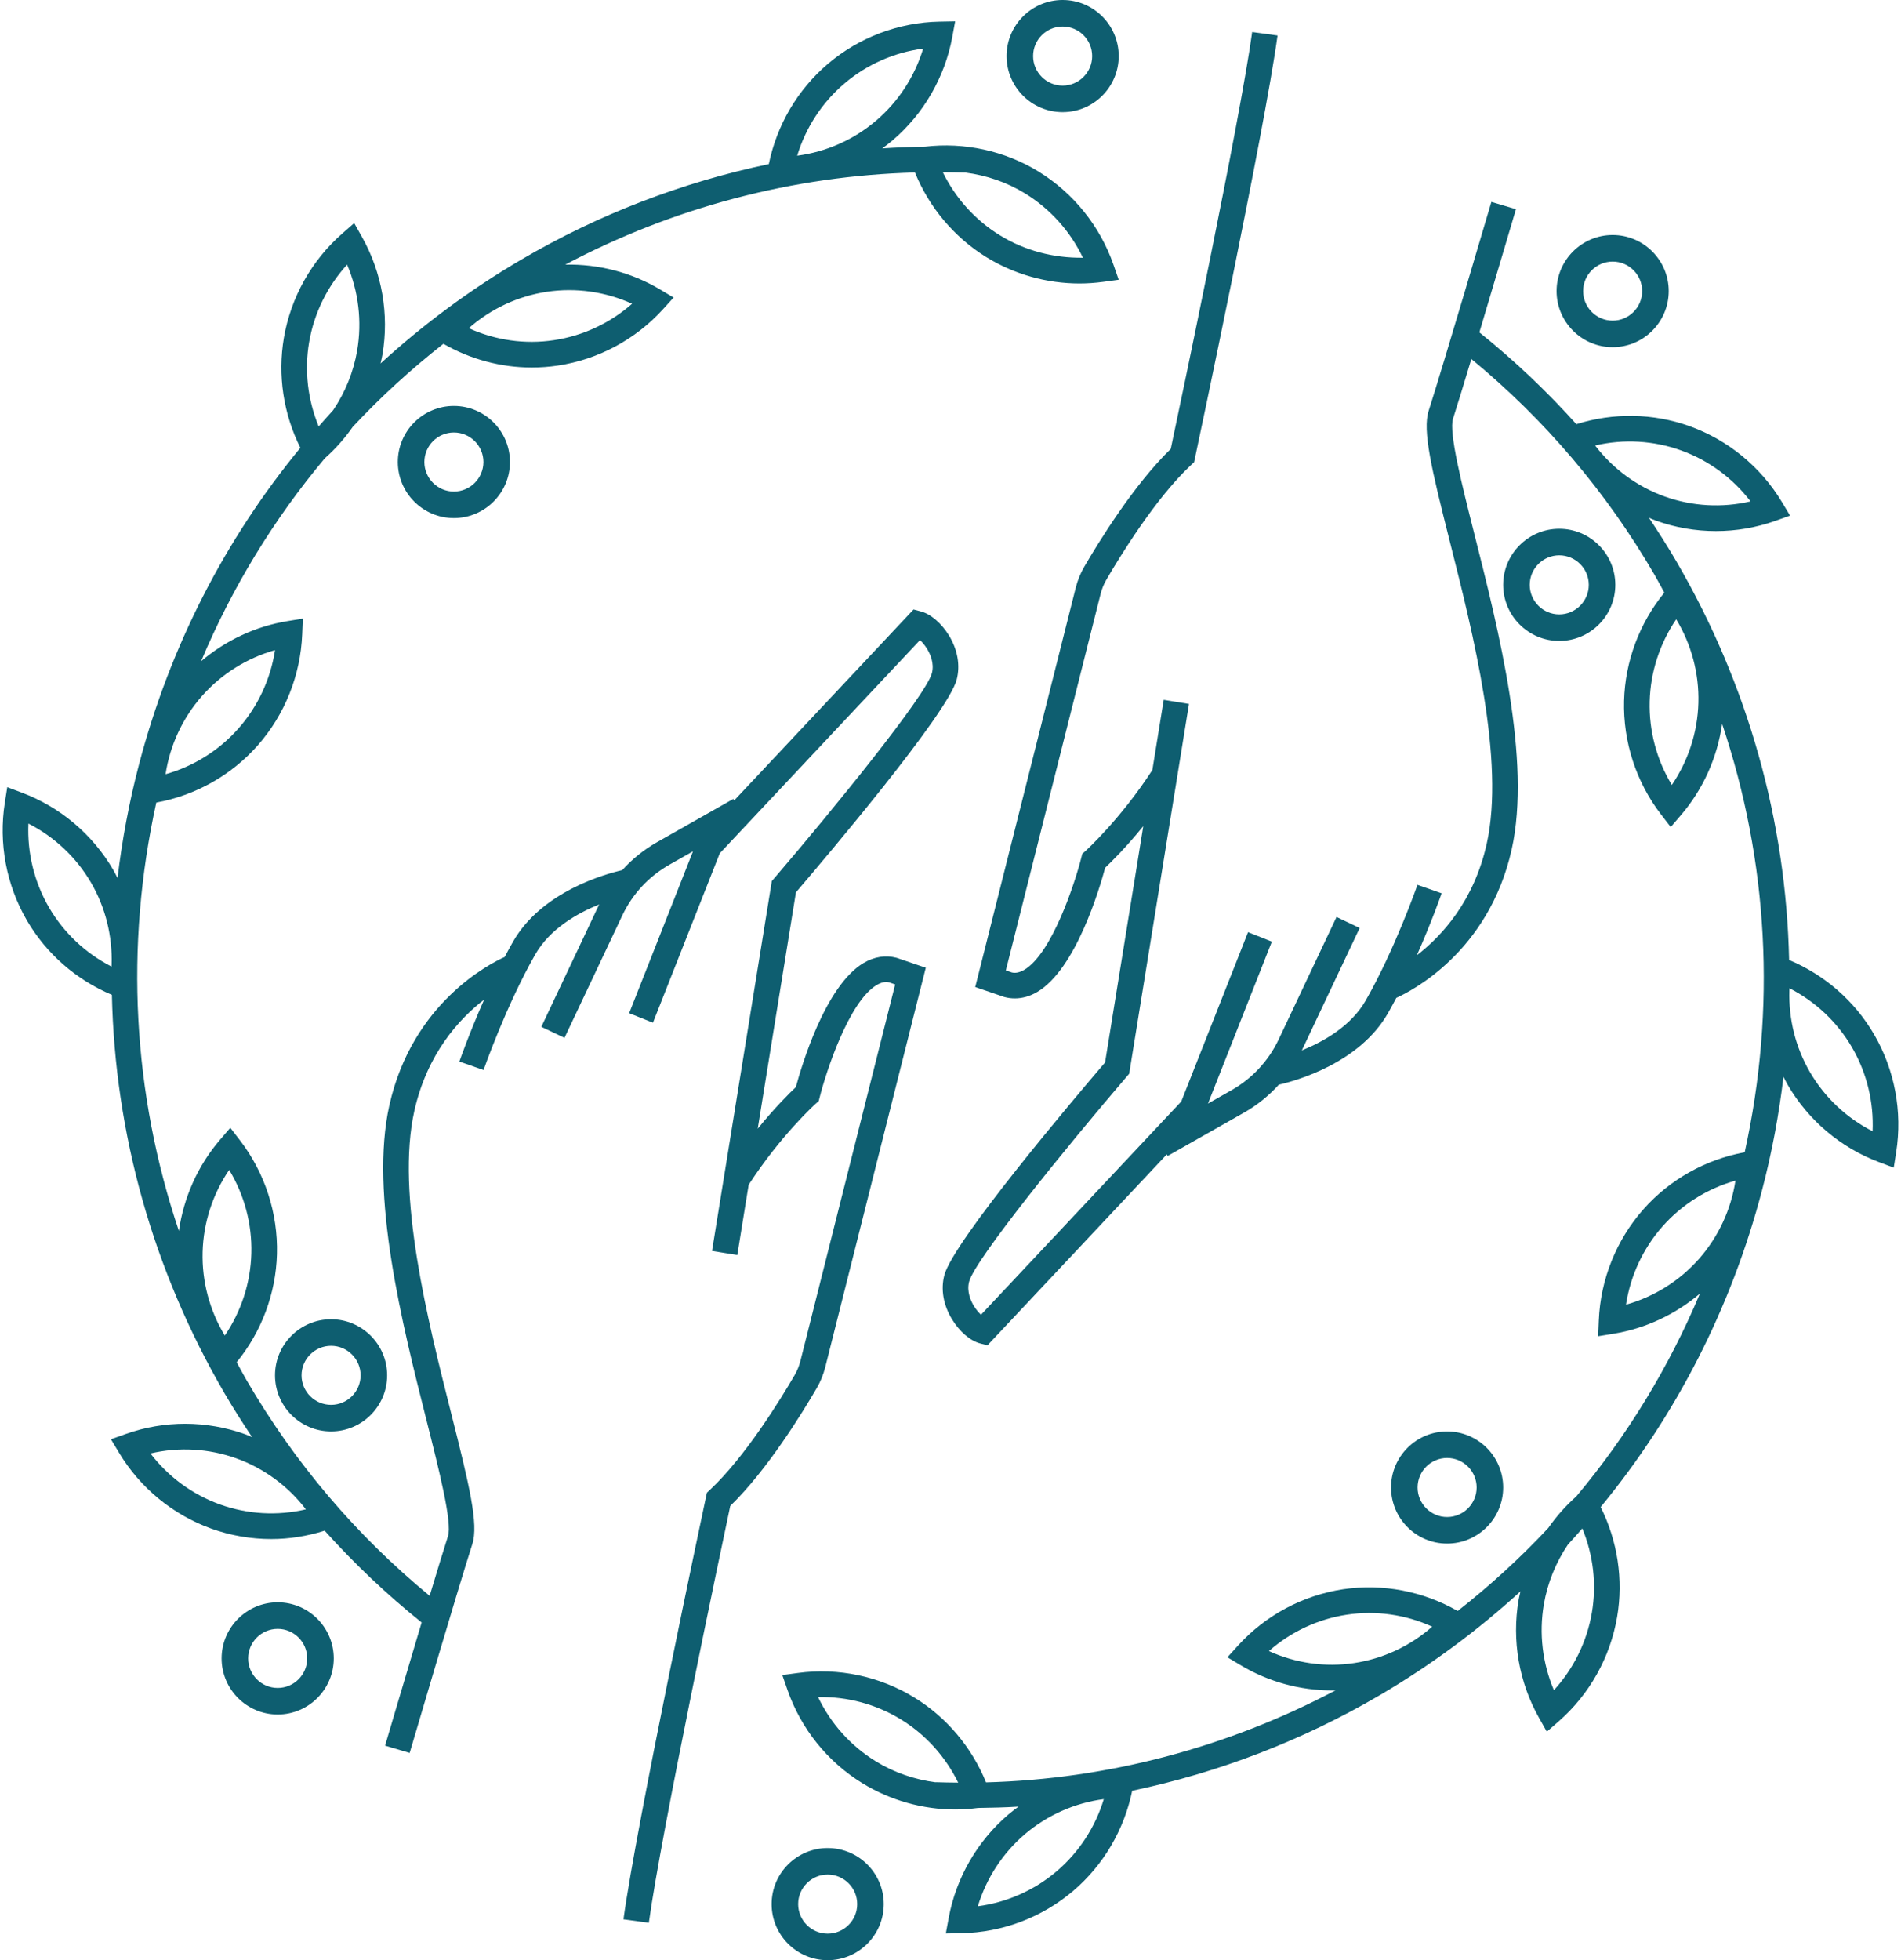 <?xml version="1.0" encoding="UTF-8"?>
<svg width="356px" height="367px" viewBox="0 0 356 367" version="1.1" xmlns="http://www.w3.org/2000/svg" xmlns:xlink="http://www.w3.org/1999/xlink">
    <!-- Generator: Sketch 57.1 (83088) - https://sketch.com -->
    <title>transcend/alt-mark</title>
    <desc>Created with Sketch.</desc>
    <g id="transcend/alt-mark" stroke="none" stroke-width="1" fill="none" fill-rule="evenodd">
        <g id="Group-4-Copy" fill="#0E5E70">
            <path d="M302.001,48.972 C305.05,48.972 307.528,51.449 307.528,54.498 C307.528,57.548 305.05,60.031 302.001,60.031 C298.953,60.031 296.47,57.548 296.47,54.498 C296.47,51.449 298.953,48.972 302.001,48.972 M302.001,65 C307.79,65 312.5,60.288 312.5,54.498 C312.5,48.709 307.79,44 302.001,44 C296.213,44 291.5,48.709 291.5,54.498 C291.5,60.288 296.213,65 302.001,65" id="Fill-47"></path>
            <path d="M199,4.972 C202.048,4.972 204.529,7.45 204.529,10.499 C204.529,13.548 202.048,16.031 199,16.031 C195.952,16.031 193.47,13.548 193.47,10.499 C193.47,7.45 195.952,4.972 199,4.972 M199,21 C204.788,21 209.5,16.289 209.5,10.499 C209.5,4.71 204.788,0 199,0 C193.212,0 188.5,4.71 188.5,10.499 C188.5,16.289 193.212,21 199,21" id="Fill-48"></path>
            <path d="M52.002,316.028 C48.954,316.028 46.471,313.546 46.471,310.498 C46.471,307.449 48.954,304.969 52.002,304.969 C55.051,304.969 57.529,307.449 57.529,310.498 C57.529,313.546 55.051,316.028 52.002,316.028 M52.002,300 C46.212,300 41.5,304.707 41.5,310.498 C41.5,316.288 46.212,321 52.002,321 C57.791,321 62.5,316.288 62.5,310.498 C62.5,304.707 57.791,300 52.002,300" id="Fill-49"></path>
            <path d="M154.998,362.028 C151.949,362.028 149.471,359.547 149.471,356.499 C149.471,353.449 151.949,350.969 154.998,350.969 C158.046,350.969 160.529,353.449 160.529,356.499 C160.529,359.547 158.046,362.028 154.998,362.028 M154.998,346 C149.209,346 144.5,350.708 144.5,356.499 C144.5,362.287 149.209,367 154.998,367 C160.787,367 165.5,362.287 165.5,356.499 C165.5,350.708 160.787,346 154.998,346" id="Fill-50"></path>
            <path d="M265.472,278.499 C265.472,275.449 267.95,272.97 270.999,272.97 C274.047,272.97 276.53,275.449 276.53,278.499 C276.53,281.547 274.047,284.028 270.999,284.028 C267.95,284.028 265.472,281.547 265.472,278.499 M281.5,278.499 C281.5,272.708 276.789,268 270.999,268 C265.208,268 260.5,272.708 260.5,278.499 C260.5,284.287 265.208,289 270.999,289 C276.789,289 281.5,284.287 281.5,278.499" id="Fill-51"></path>
            <path d="M350.677,211.804 C345.808,209.326 341.707,205.474 338.942,200.72 C336.244,196.083 334.94,190.768 335.097,185.438 C335.1,185.301 335.111,185.166 335.114,185.029 C339.968,187.504 344.061,191.354 346.825,196.102 C349.591,200.857 350.921,206.333 350.677,211.804 M318.168,235.698 C314.527,239.82 309.757,242.794 304.5,244.273 C305.324,238.86 307.693,233.746 311.331,229.624 C314.972,225.502 319.742,222.525 324.999,221.049 C324.175,226.46 321.805,231.574 318.168,235.698 M298.109,301.934 C297.182,307.366 294.691,312.42 291.001,316.454 C288.857,311.416 288.184,305.818 289.112,300.391 C289.801,296.361 291.358,292.542 293.621,289.19 C294.543,288.198 295.424,287.174 296.319,286.162 C298.372,291.126 299.019,296.61 298.109,301.934 M253.593,311.37 C248.167,312.19 242.601,311.389 237.628,309.127 C241.73,305.508 246.819,303.123 252.244,302.311 C257.67,301.484 263.24,302.296 268.211,304.554 C264.111,308.168 259.022,310.558 253.593,311.37 M197.865,350.366 C193.677,353.927 188.531,356.192 183.122,356.9 C184.704,351.66 187.776,346.941 191.963,343.377 C196.152,339.817 201.297,337.552 206.708,336.843 C205.124,342.084 202.053,346.805 197.865,350.366 M175.223,333.674 L175.222,333.697 C171.268,333.176 167.424,331.87 163.989,329.755 C159.311,326.877 155.561,322.684 153.2,317.746 C158.673,317.618 164.086,319.074 168.766,321.953 C173.375,324.785 177.071,328.912 179.44,333.755 C178.034,333.743 176.63,333.726 175.223,333.674 M313.085,146.961 C310.248,142.282 308.787,136.84 308.933,131.332 C309.077,125.831 310.826,120.47 313.903,115.948 C316.742,120.628 318.203,126.07 318.056,131.578 C317.913,137.082 316.163,142.437 313.085,146.961 M298.718,83.408 C304.038,82.16 309.646,82.467 314.812,84.327 C319.979,86.188 324.509,89.527 327.824,93.874 C322.505,95.116 316.894,94.807 311.73,92.951 C306.564,91.094 302.034,87.754 298.718,83.408 M335.049,179.735 C334.476,153.758 327.379,128.209 313.96,105.15 C312.327,102.345 310.587,99.624 308.799,96.942 C309.237,97.121 309.666,97.319 310.114,97.481 C313.732,98.78 317.534,99.431 321.339,99.431 C325.106,99.431 328.871,98.795 332.455,97.521 L335.224,96.538 L333.71,94.012 C329.767,87.438 323.631,82.388 316.429,79.798 C309.599,77.344 302.117,77.234 295.205,79.417 C289.637,73.217 283.579,67.473 277.041,62.23 C280.326,51.257 283.831,39.361 283.889,39.17 L279.288,37.804 C279.196,38.113 270.189,68.692 267.543,76.917 C266.356,80.603 268.083,87.819 271.491,101.319 C275.882,118.681 281.887,142.457 278.41,158.01 C276.005,168.758 269.992,175.257 265.334,178.851 C268.085,172.646 269.862,167.576 269.974,167.251 L265.447,165.666 C265.407,165.785 261.207,177.779 255.764,187.305 C253.011,192.114 247.872,195.019 243.792,196.664 C243.796,196.656 243.802,196.649 243.806,196.641 L254.623,173.747 L250.291,171.686 L239.472,194.58 C237.562,198.62 234.5,201.918 230.623,204.118 L226.221,206.611 L238.18,176.3 L233.722,174.527 L221.213,206.233 L183.711,246.156 C183.286,245.762 182.808,245.207 182.375,244.501 C181.832,243.609 180.996,241.837 181.482,239.975 C182.575,235.798 200.179,214.188 211.02,201.55 L211.46,201.036 L222.661,131.796 L217.928,131.028 L215.802,144.17 C209.79,153.449 203.295,159.312 203.23,159.371 L202.677,159.862 L202.499,160.577 C201.285,165.377 197.001,178.505 191.82,181.572 C190.932,182.095 190.139,182.233 189.493,182.073 L188.363,181.688 L206.105,111.216 C206.342,110.269 206.704,109.374 207.179,108.552 C209.743,104.152 216.416,93.245 223.067,87.046 L223.619,86.53 L223.778,85.785 C224.309,83.291 236.809,24.511 239.245,6.651 L234.493,6 C232.227,22.623 220.72,77.089 219.245,84.053 C212.322,90.749 205.637,101.661 203.037,106.131 C202.334,107.34 201.8,108.656 201.453,110.037 L182.63,184.808 L188.11,186.676 C188.746,186.842 189.394,186.928 190.039,186.928 C191.466,186.928 192.899,186.521 194.258,185.716 C201.488,181.433 205.936,166.287 206.963,162.462 C208.1,161.392 210.848,158.684 214.103,154.674 L206.945,198.924 C201.273,205.552 178.494,232.448 176.843,238.755 C176.147,241.41 176.659,244.341 178.286,247.008 C179.684,249.307 181.697,251.036 183.543,251.522 L184.919,251.885 L218.504,216.135 L218.664,216.422 L232.982,208.309 C235.441,206.912 237.616,205.142 239.481,203.085 C242.713,202.346 254.561,199.068 259.922,189.697 C260.459,188.757 260.979,187.794 261.489,186.828 C264.224,185.603 278.791,178.26 283.087,159.063 C286.817,142.39 280.649,117.969 276.14,100.136 C273.756,90.695 271.288,80.937 272.107,78.396 C272.858,76.059 274.121,71.926 275.541,67.218 C289.245,78.508 300.788,92.048 309.82,107.576 C310.47,108.691 311.059,109.828 311.678,110.954 C307.02,116.668 304.333,123.818 304.138,131.208 C303.935,138.876 306.401,146.443 311.079,152.513 L312.876,154.844 L314.794,152.611 C318.948,147.773 321.6,141.814 322.5,135.532 C331.157,161.238 332.673,188.788 326.729,215.738 C319.405,217.073 312.679,220.844 307.74,226.435 C302.674,232.18 299.714,239.565 299.408,247.233 L299.29,250.177 L302.186,249.705 C308.168,248.727 313.754,246.092 318.346,242.193 C312.516,256.039 304.718,268.814 295.181,280.182 C293.196,281.941 291.444,283.926 289.94,286.083 C284.724,291.669 279.053,296.854 272.98,301.623 C266.506,297.905 258.922,296.455 251.539,297.549 C243.977,298.685 236.979,302.433 231.831,308.108 L229.854,310.29 L232.376,311.795 C237.544,314.881 243.457,316.491 249.422,316.491 C249.659,316.491 249.893,316.47 250.129,316.465 C229.825,327.188 207.465,333.099 184.657,333.708 C181.987,327.154 177.301,321.558 171.274,317.85 C164.757,313.841 157.006,312.198 149.41,313.228 L146.5,313.621 L147.469,316.404 C149.987,323.648 154.964,329.851 161.486,333.859 C166.737,337.088 172.791,338.784 178.907,338.784 C180.323,338.784 181.745,338.68 183.159,338.494 C185.693,338.454 188.225,338.41 190.746,338.242 C190.105,338.71 189.47,339.191 188.862,339.707 C183.031,344.668 179.05,351.556 177.657,359.102 L177.124,362 L180.058,361.947 C187.704,361.805 195.129,358.998 200.966,354.037 C206.633,349.216 210.53,342.571 212.025,335.278 C228.226,331.877 243.879,325.885 258.383,317.39 C267.942,311.79 276.738,305.253 284.737,297.951 C284.615,298.491 284.479,299.028 284.385,299.577 C283.093,307.141 284.458,314.984 288.228,321.663 L289.674,324.22 L291.887,322.289 C297.657,317.251 301.544,310.31 302.837,302.749 C304.035,295.741 302.922,288.503 299.754,282.161 C313.843,265.045 324.194,244.929 329.985,222.817 C331.826,215.784 333.141,208.697 333.991,201.601 C334.256,202.118 334.509,202.641 334.802,203.144 C338.652,209.768 344.721,214.896 351.888,217.583 L354.639,218.616 L355.098,215.707 C356.287,208.125 354.82,200.299 350.964,193.678 C347.321,187.417 341.694,182.523 335.049,179.735" id="Fill-52"></path>
            <path d="M41.188,281.671 C36.025,279.813 31.496,276.475 28.176,272.127 C33.495,270.88 39.099,271.19 44.268,273.049 C49.436,274.908 53.963,278.246 57.281,282.594 C51.965,283.838 46.351,283.528 41.188,281.671 M37.944,234.42 C38.087,228.917 39.836,223.558 42.917,219.038 C45.755,223.72 47.216,229.165 47.069,234.668 C46.926,240.171 45.178,245.528 42.096,250.05 C39.259,245.371 37.797,239.926 37.944,234.42 M20.887,180.968 C16.03,178.491 11.939,174.643 9.177,169.899 C6.41,165.14 5.08,159.662 5.323,154.194 C10.19,156.671 14.293,160.523 17.061,165.278 C19.756,169.914 21.061,175.229 20.903,180.561 C20.9,180.698 20.889,180.831 20.887,180.968 M37.835,130.303 C41.472,126.181 46.242,123.203 51.5,121.723 C50.675,127.138 48.306,132.252 44.668,136.373 C41.032,140.496 36.258,143.477 31.005,144.953 C31.825,139.541 34.195,134.428 37.835,130.303 M57.89,64.061 C58.818,58.633 61.309,53.58 65.002,49.547 C67.143,54.585 67.815,60.182 66.888,65.609 C66.201,69.64 64.644,73.457 62.381,76.81 C61.459,77.8 60.576,78.826 59.681,79.84 C57.632,74.876 56.979,69.389 57.89,64.061 M102.408,54.63 C107.834,53.816 113.398,54.608 118.373,56.87 C114.272,60.487 109.183,62.875 103.755,63.685 C98.332,64.511 92.765,63.71 87.788,61.447 C91.891,57.827 96.98,55.442 102.408,54.63 M158.136,15.634 C162.321,12.071 167.467,9.807 172.88,9.1 C171.297,14.336 168.225,19.057 164.035,22.618 C159.849,26.181 154.705,28.445 149.29,29.152 C150.874,23.916 153.945,19.195 158.136,15.634 M180.778,32.322 L180.778,32.309 C184.756,32.831 188.564,34.12 192.005,36.241 C196.684,39.121 200.436,43.316 202.8,48.253 C197.253,48.318 191.914,46.925 187.234,44.046 C182.623,41.21 178.927,37.087 176.558,32.245 C177.963,32.256 179.37,32.27 180.778,32.322 M154.547,255.961 L173.37,181.187 L167.888,179.324 C165.849,178.785 163.717,179.12 161.74,180.285 C154.513,184.565 150.065,199.712 149.038,203.539 C147.9,204.609 145.151,207.314 141.897,211.324 L149.053,167.074 C154.728,160.441 177.504,133.551 179.158,127.243 C179.853,124.586 179.343,121.656 177.716,118.986 C176.314,116.691 174.299,114.961 172.455,114.476 L171.078,114.112 L137.496,149.864 L137.334,149.576 L123.019,157.692 C120.559,159.088 118.386,160.857 116.519,162.914 C113.286,163.652 101.441,166.932 96.08,176.301 C95.541,177.242 95.022,178.206 94.512,179.173 C91.781,180.396 77.212,187.739 72.915,206.938 C69.182,223.612 75.355,248.033 79.859,265.869 C82.244,275.306 84.711,285.066 83.892,287.603 C83.141,289.94 81.878,294.075 80.459,298.783 C66.758,287.497 55.218,273.955 46.18,258.423 C45.531,257.307 44.94,256.171 44.322,255.045 C48.983,249.331 51.669,242.181 51.864,234.793 C52.067,227.129 49.601,219.561 44.925,213.483 L43.129,211.153 L41.21,213.388 C37.053,218.222 34.4,224.182 33.5,230.465 C24.843,204.761 23.327,177.213 29.271,150.263 C36.596,148.929 43.322,145.158 48.259,139.563 C53.326,133.817 56.286,126.432 56.591,118.765 L56.71,115.82 L53.813,116.292 C47.831,117.27 42.244,119.906 37.654,123.807 C43.484,109.959 51.283,97.18 60.821,85.812 C62.811,84.051 64.567,82.062 66.072,79.901 C71.287,74.318 76.96,69.134 83.033,64.367 C88.081,67.267 93.798,68.806 99.58,68.806 C101.207,68.806 102.839,68.687 104.46,68.446 C112.024,67.313 119.024,63.563 124.172,57.887 L126.148,55.708 L123.625,54.201 C118.249,50.994 112.06,49.411 105.846,49.547 C126.153,38.817 148.514,32.917 171.342,32.295 C174.012,38.844 178.699,44.438 184.727,48.151 C189.974,51.379 196.028,53.071 202.144,53.071 C203.627,53.071 205.114,52.971 206.591,52.77 L209.5,52.375 L208.532,49.594 C206.01,42.35 201.03,36.15 194.515,32.138 C188.158,28.225 180.622,26.599 173.214,27.465 C170.541,27.51 167.873,27.606 165.214,27.787 C165.87,27.308 166.517,26.818 167.138,26.29 C172.974,21.328 176.95,14.44 178.34,6.898 L178.873,4 L175.939,4.053 C168.29,4.195 160.866,7.002 155.032,11.963 C149.363,16.784 145.467,23.43 143.975,30.723 C127.772,34.119 112.119,40.113 97.616,48.61 C88.057,54.211 79.262,60.747 71.263,68.051 C71.384,67.51 71.521,66.969 71.615,66.421 C72.907,58.859 71.541,51.018 67.774,44.337 L66.328,41.773 L64.115,43.708 C58.346,48.749 54.455,55.686 53.163,63.25 C51.968,70.265 53.08,77.504 56.247,83.839 C42.16,100.954 31.807,121.07 26.015,143.181 C24.174,150.212 22.861,157.297 22.009,164.392 C21.745,163.877 21.493,163.354 21.201,162.854 C17.345,156.228 11.276,151.101 4.113,148.414 L1.361,147.381 L0.903,150.29 C-0.287,157.871 1.18,165.693 5.036,172.323 C8.677,178.577 14.304,183.47 20.952,186.264 C21.524,212.241 28.621,237.789 42.04,260.847 C43.674,263.657 45.415,266.378 47.205,269.061 C46.766,268.881 46.335,268.683 45.886,268.521 C38.691,265.938 30.754,265.916 23.546,268.481 L20.776,269.463 L22.291,271.99 C26.241,278.564 32.374,283.613 39.571,286.201 C43.189,287.499 46.992,288.152 50.797,288.152 C54.177,288.152 57.548,287.61 60.796,286.584 C66.366,292.784 72.424,298.529 78.959,303.774 C75.675,314.745 72.171,326.641 72.113,326.832 L76.715,328.198 C76.806,327.888 85.81,297.306 88.456,289.083 C89.644,285.397 87.917,278.181 84.508,264.684 C80.122,247.321 74.112,223.545 77.593,207.991 C79.999,197.244 86.009,190.743 90.667,187.15 C87.917,193.354 86.141,198.424 86.028,198.749 L90.555,200.334 C90.599,200.215 94.792,188.222 100.238,178.694 C102.992,173.883 108.13,170.98 112.209,169.333 C112.205,169.341 112.2,169.349 112.197,169.356 L101.379,192.25 L105.711,194.313 L116.529,171.417 C118.437,167.38 121.496,164.082 125.38,161.883 L129.778,159.389 L117.821,189.701 L122.279,191.474 L134.789,159.765 L172.286,119.841 C172.712,120.236 173.192,120.79 173.623,121.499 C174.165,122.388 175.006,124.164 174.519,126.022 C173.423,130.202 155.819,151.809 144.979,164.449 L144.538,164.961 L133.34,234.204 L138.073,234.974 L140.199,221.828 C146.211,212.547 152.704,206.689 152.772,206.63 L153.324,206.139 L153.505,205.422 C154.716,200.623 158.997,187.492 164.178,184.427 C165.059,183.903 165.843,183.749 166.507,183.928 L167.638,184.313 L149.899,254.778 C149.656,255.735 149.29,256.634 148.819,257.45 C146.257,261.849 139.585,272.756 132.934,278.956 L132.382,279.475 L132.222,280.218 C131.692,282.711 119.189,341.491 116.757,359.348 L121.509,360 C123.772,343.377 135.279,288.914 136.756,281.949 C143.677,275.252 150.362,264.339 152.958,259.874 C153.658,258.671 154.193,257.358 154.547,255.961" id="Fill-54"></path>
            <path d="M286.472,109.499 C286.472,106.45 288.95,103.972 291.999,103.972 C295.047,103.972 297.53,106.45 297.53,109.499 C297.53,112.548 295.047,115.03 291.999,115.03 C288.95,115.03 286.472,112.548 286.472,109.499 M302.5,109.499 C302.5,103.71 297.789,99 291.999,99 C286.21,99 281.5,103.71 281.5,109.499 C281.5,115.289 286.21,120 291.999,120 C297.789,120 302.5,115.289 302.5,109.499" id="Fill-53"></path>
            <path d="M67.53,257.499 C67.53,260.547 65.049,263.028 62,263.028 C58.952,263.028 56.471,260.547 56.471,257.499 C56.471,254.449 58.952,251.97 62,251.97 C65.049,251.97 67.53,254.449 67.53,257.499 M51.5,257.499 C51.5,263.287 56.212,268 62,268 C67.789,268 72.5,263.287 72.5,257.499 C72.5,251.708 67.789,247 62,247 C56.212,247 51.5,251.708 51.5,257.499" id="Fill-55"></path>
            <path d="M90.529,86.499 C90.529,89.548 88.048,92.03 84.999,92.03 C81.952,92.03 79.471,89.548 79.471,86.499 C79.471,83.45 81.952,80.972 84.999,80.972 C88.048,80.972 90.529,83.45 90.529,86.499 M74.5,86.499 C74.5,92.287 79.212,97 84.999,97 C90.788,97 95.5,92.287 95.5,86.499 C95.5,80.71 90.788,76 84.999,76 C79.212,76 74.5,80.71 74.5,86.499" id="Fill-56"></path>
        </g>
    </g>
</svg>
